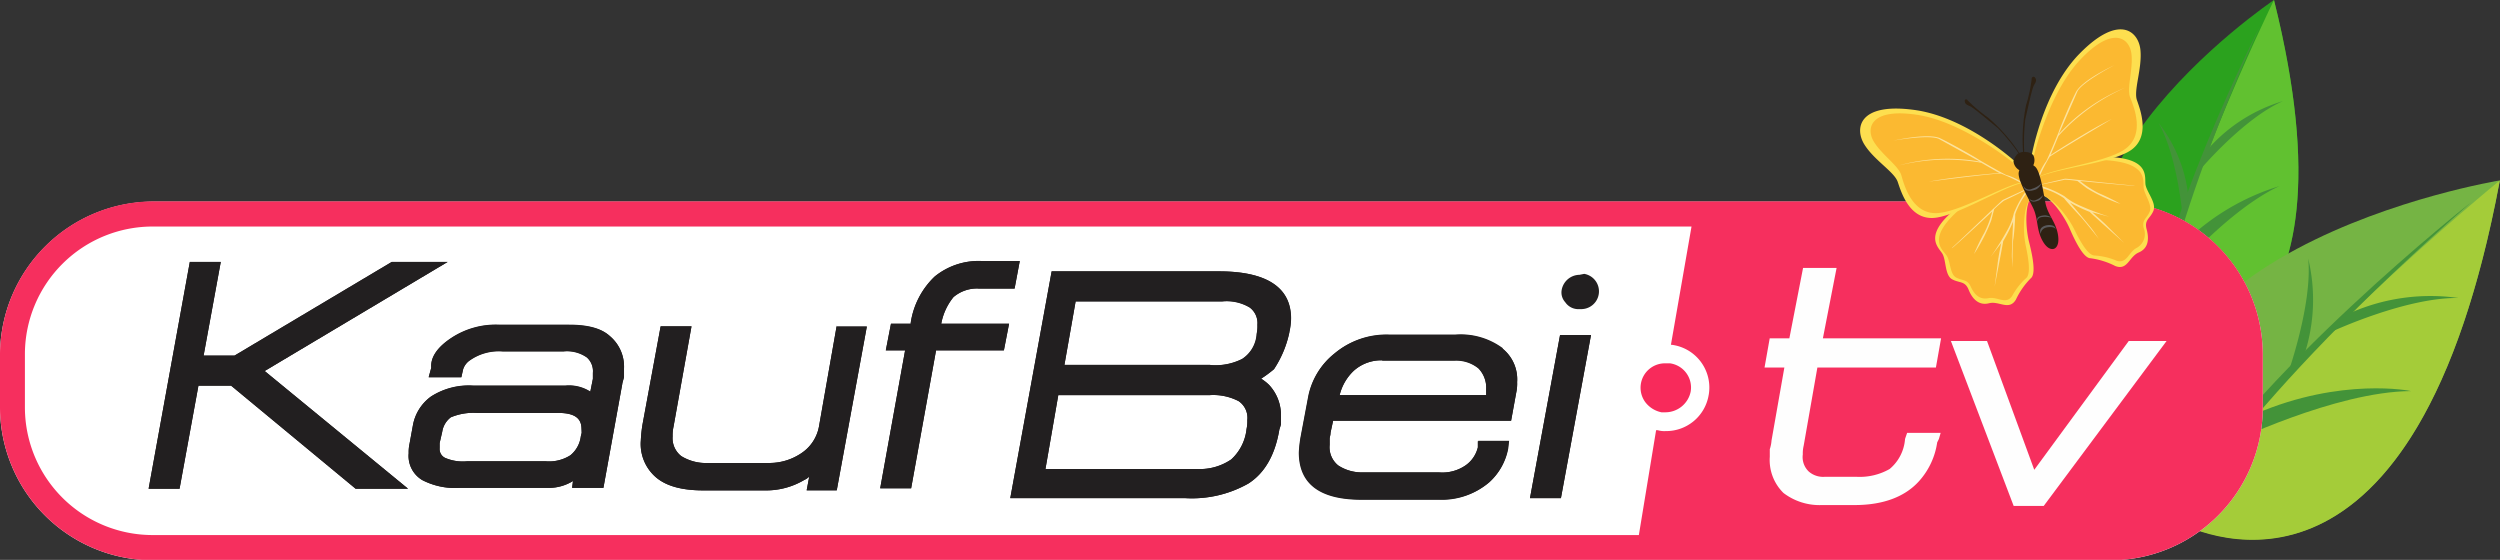 <svg xmlns="http://www.w3.org/2000/svg" viewBox="0 0 290.02 64.95"><rect x="0" y="0" width="290.02" height="64.95" fill="#333333" stroke="none"/><defs><style>.cls-1{fill:#2ba21e;}.cls-2{fill:#61c130;}.cls-3{fill:#439339;}.cls-4{fill:#75b444;}.cls-5{fill:#a4cc39;}.cls-6{fill:#221f20;}.cls-7{fill:#fff;}.cls-8{fill:#f82a5b;}.cls-9{fill:#f62f5e;}.cls-10{fill:#fefefe;}.cls-11{fill:#fddf4f;}.cls-12{fill:#fbb931;}.cls-13{fill:#fce29b;}.cls-14{fill:#dfd5e9;}.cls-15{fill:#2e2113;}.cls-16{fill:#59595b;}</style></defs><title>spring_logo</title><g id="Слой_2" data-name="Слой 2"><g id="Layer_1" data-name="Layer 1"><path class="cls-1" d="M263.8,0s-34.23,23-15.13,42C248.67,42,275.17,45.56,263.8,0Z"/><path class="cls-2" d="M249.18,42h0C250.66,26.75,263.8,0,263.8,0,274.22,41.78,252.81,42.24,249.18,42Z"/><path class="cls-3" d="M262.2,3s-12.08,23.51-13.53,39l.93.07S250.31,29.47,262.2,3Z"/><path class="cls-3" d="M252,29.63l-1.21,3.7s7.17-8.75,13.64-11.74A27,27,0,0,0,252,29.63Z"/><path class="cls-3" d="M256.29,17.13l-1,2.49s5-5.9,9.55-7.89A18.72,18.72,0,0,0,256.29,17.13Z"/><path class="cls-3" d="M250.38,34.4l-.5,3s-1.69-8.75-5-13.19A21.11,21.11,0,0,1,250.38,34.4Z"/><path class="cls-3" d="M253.86,22.72l-.66,2.35s-.6-7-2.8-10.82A16.69,16.69,0,0,1,253.86,22.72Z"/><path class="cls-4" d="M290,20.93S240,29.08,251.64,60C251.64,60,279.4,77.61,290,20.93Z"/><path class="cls-5" d="M252.19,60.37v0C261.66,44.06,290,20.93,290,20.93,280.28,72.9,256.14,62.46,252.19,60.37Z"/><path class="cls-3" d="M286.71,23.43S261.2,43.49,251.64,60l1,.55S259.87,46.93,286.71,23.43Z"/><path class="cls-3" d="M261.69,48l-3.24,3.5s12.49-6.09,21.24-6.13C279.69,45.35,271.65,43.72,261.69,48Z"/><path class="cls-3" d="M272.87,36.21l-2.38,2.27s8.59-4,14.7-3.91A23,23,0,0,0,272.87,36.21Z"/><path class="cls-3" d="M257.43,52.46l-2.12,3.13S257.9,45,256.52,38.33C256.52,38.33,259,44.1,257.43,52.46Z"/><path class="cls-3" d="M267.3,41.21l-1.94,2.29s2.93-8.17,2.41-13.51A20.51,20.51,0,0,1,267.3,41.21Z"/><path class="cls-6" d="M193.74,42.15h-.5a2.83,2.83,0,0,0-2.39,4.48,3.14,3.14,0,0,0,1.89,1.2h.5a3,3,0,0,0,2.89-2.39A2.83,2.83,0,0,0,193.74,42.15Z"/><path class="cls-6" d="M183.77,31.78l-.5.1a2.13,2.13,0,0,0-2.09,1.69,1.67,1.67,0,0,0,.4,1.49,1.83,1.83,0,0,0,1.4.8h.4a2.06,2.06,0,0,0,.4-4.09Z"/><path class="cls-7" d="M244.66,23.39H17.84A17.84,17.84,0,0,0,0,41v6.28A17.78,17.78,0,0,0,17.84,65H244.66A17.72,17.72,0,0,0,262.5,47.31V41A17.78,17.78,0,0,0,244.66,23.39Z"/><polygon class="cls-6" points="51.92 30.39 45.44 30.39 27.21 41.25 23.62 41.25 25.61 30.39 22.02 30.39 17.24 56.7 20.83 56.7 23.02 44.74 26.81 44.74 41.26 56.7 47.34 56.7 30.7 43.04 51.92 30.39"/><path class="cls-6" d="M66,37.66H57.9a9.37,9.37,0,0,0-5.48,1.49c-1.69,1.1-2.49,2.29-2.39,3.49l-.3,1.1h3.79l.2-.9a2,2,0,0,1,.7-1,5.84,5.84,0,0,1,3.89-1.1h7.08a4,4,0,0,1,2.69.7,2.13,2.13,0,0,1,.7,1.79v.7l-.3,1.49a4.58,4.58,0,0,0-2.89-.7H54.91A8.09,8.09,0,0,0,50,46a5.28,5.28,0,0,0-2.09,3.29l-.4,2.19a4.47,4.47,0,0,0-.1,1.1A3.25,3.25,0,0,0,49,55.7a8.32,8.32,0,0,0,4.29.9H63.68a5.36,5.36,0,0,0,2.79-.8l-.1.8H70l2.19-12.06c0-.1.1-.4.2-.8v-1A4.63,4.63,0,0,0,70.76,39C69.76,38.06,68.17,37.66,66,37.66Zm1.49,12.56-.1.4a3.36,3.36,0,0,1-1.2,2.19,4.58,4.58,0,0,1-2.89.7H54.21a5.17,5.17,0,0,1-2.59-.4A1.14,1.14,0,0,1,51,52v-.6l.3-1.3a2.59,2.59,0,0,1,1-1.69,6.71,6.71,0,0,1,3.09-.5h9.07c2.69-.1,3,1,3,1.89Z"/><path class="cls-6" d="M97.07,37.76,95,49.52a4.73,4.73,0,0,1-2.09,3.09,6.6,6.6,0,0,1-3.59,1.1H82.12a5.43,5.43,0,0,1-3.09-.8,2.63,2.63,0,0,1-1-2.29,4.47,4.47,0,0,1,.1-1.1l2.09-11.66H76.64L74.54,49.22a15.35,15.35,0,0,0-.2,1.89,5.09,5.09,0,0,0,1.79,4.29c1.2,1,3,1.49,5.48,1.49H88.8a8.63,8.63,0,0,0,4.48-1.2,2.09,2.09,0,0,0,.6-.4l-.3,1.59h3.49l3.49-19H97.07Z"/><path class="cls-6" d="M110.62,34.47a4.21,4.21,0,0,1,2.89-1h4.19l.6-3.19h-4.38a8.07,8.07,0,0,0-5.48,1.79,9.29,9.29,0,0,0-2.79,5.38v.1h-2.29l-.6,3.09H105l-2.89,16h3.59l2.89-16h7.87l.6-3.09h-7.87A6.86,6.86,0,0,1,110.62,34.47Z"/><path class="cls-6" d="M141.42,31.48H122L117.2,57.79h20.33a13.3,13.3,0,0,0,7.28-1.69c1.89-1.2,3.09-3.29,3.59-6.18,0-.1.1-.3.2-.7v-.9a5.12,5.12,0,0,0-1.4-3.69,5.48,5.48,0,0,0-.9-.7,14.25,14.25,0,0,0,1.49-1.1,12.32,12.32,0,0,0,1.79-4.29,7.75,7.75,0,0,0,.2-1.59C149.79,33.38,147,31.48,141.42,31.48Zm3.19,18.34a5.57,5.57,0,0,1-1.79,3.49,6.43,6.43,0,0,1-3.89,1.1H121.28l1.49-8.57h17.54a6.37,6.37,0,0,1,3.39.7,2.34,2.34,0,0,1,1,2.19A4.47,4.47,0,0,1,144.6,49.82Zm1.2-11.06a3.71,3.71,0,0,1-1.69,2.89,6.87,6.87,0,0,1-3.69.7H123.48l1.3-7.37h17a5.21,5.21,0,0,1,3.19.7,2.25,2.25,0,0,1,.9,2A4.47,4.47,0,0,1,145.8,38.76Z"/><path class="cls-6" d="M174.3,40.45a8.18,8.18,0,0,0-5.48-1.59h-7.67a9.37,9.37,0,0,0-6.38,2.19,8.45,8.45,0,0,0-3,4.88l-.9,4.78a14,14,0,0,0-.2,1.79c0,3.69,2.49,5.48,7.28,5.48h9a8.48,8.48,0,0,0,5.78-2,7,7,0,0,0,2.19-3.89l.1-.9h-3.59v.7A3.57,3.57,0,0,1,170,54a4.75,4.75,0,0,1-3.09.8h-8.77a5,5,0,0,1-2.89-.8,2.71,2.71,0,0,1-1-2.39v-.7c0-.2.1-.4.1-.7l.3-1.4H175.3l.6-3.29a4.85,4.85,0,0,0,.1-1.2A4.58,4.58,0,0,0,174.3,40.45Zm-1.89,5.38h-17A5.73,5.73,0,0,1,157.06,43a4.77,4.77,0,0,1,3.29-1.2h8.37a4.08,4.08,0,0,1,2.79.9,3.23,3.23,0,0,1,.9,2.39Z"/><polygon class="cls-6" points="177.49 57.79 181.08 57.79 184.57 38.86 180.98 38.86 177.49 57.79"/><g id="Page-1"><g id="Homepage-_-1920" data-name="Homepage-&gt;-1920"><g id="logo"><path id="Fill-1" class="cls-8" d="M193.24,42.15a2.83,2.83,0,0,0-2.39,4.48,3.14,3.14,0,0,0,1.89,1.2h.5a3,3,0,0,0,2.89-2.39,2.83,2.83,0,0,0-2.39-3.29h-.5"/><path id="Fill-3" class="cls-6" d="M183.27,31.88a2.13,2.13,0,0,0-2.09,1.69,1.67,1.67,0,0,0,.4,1.49,1.83,1.83,0,0,0,1.4.8h.4a2.06,2.06,0,0,0,.4-4.09l-.5.1"/><g id="Group-7"><path id="Fill-5" class="cls-9" d="M198.22,45.82a5,5,0,0,1-5,4.19,2.76,2.76,0,0,1-.9-.1h-.2l-2,12.16H17.84A14.82,14.82,0,0,1,2.89,47.31V41A14.82,14.82,0,0,1,17.84,26.28H196.23L193.84,40h.1a5,5,0,0,1,4.29,5.78m46.44-22.42H17.84A17.84,17.84,0,0,0,0,41v6.28A17.78,17.78,0,0,0,17.84,65H244.66A17.72,17.72,0,0,0,262.5,47.31V41a17.78,17.78,0,0,0-17.84-17.64"/></g><polygon id="Fill-8" class="cls-6" points="51.92 30.39 45.44 30.39 27.21 41.25 23.62 41.25 25.61 30.39 22.02 30.39 17.24 56.7 20.83 56.7 23.02 44.74 26.81 44.74 41.26 56.7 47.34 56.7 30.7 43.04 51.92 30.39"/><path id="Fill-10" class="cls-6" d="M67.47,49.82v.4l-.1.4a3.36,3.36,0,0,1-1.2,2.19,4.58,4.58,0,0,1-2.89.7H54.21a5.17,5.17,0,0,1-2.59-.4A1.14,1.14,0,0,1,51,52v-.6l.3-1.3a2.59,2.59,0,0,1,1-1.69,6.71,6.71,0,0,1,3.09-.5h9.07c2.69-.1,3,1,3,1.89M70.76,39c-1-.9-2.59-1.3-4.78-1.3H57.9a9.37,9.37,0,0,0-5.48,1.49c-1.69,1.1-2.49,2.29-2.39,3.49l-.3,1.1h3.79l.2-.9a2,2,0,0,1,.7-1,5.84,5.84,0,0,1,3.89-1.1h7.08a4,4,0,0,1,2.69.7,2.13,2.13,0,0,1,.7,1.79v.7l-.3,1.49a4.58,4.58,0,0,0-2.89-.7H54.91A8.09,8.09,0,0,0,50,46a5.28,5.28,0,0,0-2.09,3.29l-.4,2.19a4.47,4.47,0,0,0-.1,1.1A3.25,3.25,0,0,0,49,55.7a8.32,8.32,0,0,0,4.29.9H63.68a5.36,5.36,0,0,0,2.79-.8h0l-.1.8H70l2.19-12.06c0-.1.1-.4.2-.8v-1A4.63,4.63,0,0,0,70.76,39"/><path id="Fill-12" class="cls-6" d="M97.07,37.76,95,49.52a4.73,4.73,0,0,1-2.09,3.09,6.6,6.6,0,0,1-3.59,1.1H82.12a5.43,5.43,0,0,1-3.09-.8,2.63,2.63,0,0,1-1-2.29,4.47,4.47,0,0,1,.1-1.1l2.09-11.66H76.64L74.54,49.22a15.35,15.35,0,0,0-.2,1.89,5.09,5.09,0,0,0,1.79,4.29c1.2,1,3,1.49,5.48,1.49H88.8a8.63,8.63,0,0,0,4.48-1.2,2.08,2.08,0,0,0,.6-.4l-.3,1.59h3.49l3.49-19H97.07"/><path id="Fill-14" class="cls-6" d="M113.51,33.48h4.19l.6-3.19h-4.38a8.07,8.07,0,0,0-5.48,1.79,9.29,9.29,0,0,0-2.79,5.38v.1h-2.29l-.6,3.09H105l-2.89,16h3.59l2.89-16h7.87l.6-3.09h-7.87a6.86,6.86,0,0,1,1.4-3.09,4.21,4.21,0,0,1,2.89-1"/><path id="Fill-16" class="cls-10" d="M221,50.92h0a5,5,0,0,1-1.79,3.49,7,7,0,0,1-3.89.9h-3.59a2.54,2.54,0,0,1-1.89-.6,2.31,2.31,0,0,1-.7-2,3.74,3.74,0,0,1,.1-1l1.59-9.07h13.75l.6-3.39H211.47l1.59-8.17h-3.89l-1.59,8.17H205.3l-.6,3.39H207l-1.49,8.47h0a4.06,4.06,0,0,1-.2,1h0V53a5.34,5.34,0,0,0,1.59,4.19,6.89,6.89,0,0,0,4.48,1.4h3.79c3.19,0,5.78-.9,7.47-2.79a8.55,8.55,0,0,0,2.09-4.48h0l.2-.4.2-.7h-3.89Z"/><polygon id="Fill-18" class="cls-10" points="250.24 39.56 246.95 39.56 235.99 54.5 230.51 39.56 226.32 39.56 233.6 58.69 237.09 58.69 251.34 39.56 250.24 39.56"/><path id="Fill-20" class="cls-6" d="M142.81,53.31a6.43,6.43,0,0,1-3.89,1.1H121.28l1.49-8.57h17.54a6.37,6.37,0,0,1,3.39.7,2.34,2.34,0,0,1,1,2.19,4.47,4.47,0,0,1-.1,1.1,5.57,5.57,0,0,1-1.79,3.49m-2.39-11H123.48l1.3-7.37h17a5.21,5.21,0,0,1,3.19.7,2.25,2.25,0,0,1,.9,2,4.47,4.47,0,0,1-.1,1.1,3.71,3.71,0,0,1-1.69,2.89,6.87,6.87,0,0,1-3.69.7m9.17-3.79a7.75,7.75,0,0,0,.2-1.59c0-3.59-2.79-5.48-8.37-5.48H122L117.2,57.79h20.33a13.3,13.3,0,0,0,7.28-1.69c1.89-1.2,3.09-3.29,3.59-6.18,0-.1.1-.3.2-.7v-.9a5.12,5.12,0,0,0-1.4-3.69,5.48,5.48,0,0,0-.9-.7,14.26,14.26,0,0,0,1.49-1.1,12.31,12.31,0,0,0,1.79-4.29"/><path id="Fill-22" class="cls-6" d="M160.35,41.85h8.37a4.08,4.08,0,0,1,2.79.9,3.23,3.23,0,0,1,.9,2.39v.7h-17A5.73,5.73,0,0,1,157.06,43a4.77,4.77,0,0,1,3.29-1.2m14-1.4a8.18,8.18,0,0,0-5.48-1.59h-7.67a9.37,9.37,0,0,0-6.38,2.19,8.45,8.45,0,0,0-3,4.88l-.9,4.78a14,14,0,0,0-.2,1.79c0,3.69,2.49,5.48,7.28,5.48h9a8.48,8.48,0,0,0,5.78-2,7,7,0,0,0,2.19-3.89l.1-.9h-3.59v.7A3.57,3.57,0,0,1,170,54a4.75,4.75,0,0,1-3.09.8h-8.77a5,5,0,0,1-2.89-.8,2.71,2.71,0,0,1-1-2.39v-.7c0-.2.1-.4.1-.7l.3-1.4H175.3l.6-3.29a4.85,4.85,0,0,0,.1-1.2,4.58,4.58,0,0,0-1.69-3.89"/><polygon id="Fill-24" class="cls-6" points="180.98 38.86 177.49 57.79 181.08 57.79 184.57 38.86 180.98 38.86"/></g></g></g><path class="cls-11" d="M235.31,21.11s-3-.86-7.38,2.3c-5.36,3.87-2.95,5.28-2.55,6.11s.25,2.44,1.1,2.89,1.48.16,1.9,1.21,1.18,1.86,2.36,1.56,2.32.9,3.12-.42a8.84,8.84,0,0,1,1.72-2.47c.59-.45.3-2.28-.18-4.16s-.51-4.9.5-5.52Z"/><path class="cls-12" d="M235.29,21.2s-3.12-.87-7.44,2.65c-4.66,3.8-2.45,5.1-2,5.84s.34,2.11,1.09,2.51,1.28.17,1.68,1.05,1,1.55,2.06,1.34,2,.8,2.74-.24A7.8,7.8,0,0,1,235,32.3c.58-.38.39-2,0-3.81s-.28-5,.8-5.66Z"/><path class="cls-11" d="M234.06,19s-5.72-5.38-11.93-6.24c-6.54-.91-7,2.15-5.85,4s3.47,3.17,3.87,4.34,1.4,4.59,4.47,4.15,9-4.34,10.72-4.1A4,4,0,0,0,234.06,19Z"/><path class="cls-12" d="M233.7,19s-5.83-4.83-11.23-5.67-6,1.48-5.15,3,2.93,2.89,3.25,4,1.25,4.66,4.32,4.38,8.68-3.91,10.4-3.59A4.89,4.89,0,0,0,233.7,19Z"/><path class="cls-13" d="M235.07,21.57a5.87,5.87,0,0,0-2.35-1.28c-.67-.32-3.05-1.69-3.23-1.81-.36-.25-3-1.76-4.39-2.43s-5.44.26-5.44.26,4-.72,5.24-.21l4.79,2.65a21.18,21.18,0,0,0-9.44.45,23.11,23.11,0,0,1,9.6-.32s1.88,1.09,2.1,1.19c0,0-5.1.4-8.18,1,0,0,7.73-1,8.38-.93A21.32,21.32,0,0,1,235.07,21.57Z"/><path class="cls-13" d="M232.32,23.21c-.15.09-4.51,4.3-5.79,5.46-.92,1,4.59-4.14,4.59-4.14a11.86,11.86,0,0,1-.89,2.41A24.09,24.09,0,0,0,229,29.47a20.08,20.08,0,0,0,2-3.9l.34-1.3a11.13,11.13,0,0,1,1.15-1c.2-.07,2.76-1.34,2.76-1.34l.05-.1S232.46,23.12,232.32,23.21Z"/><path class="cls-14" d="M230.9,29.82l-.3.39Z"/><path class="cls-13" d="M233.62,24.74a7.06,7.06,0,0,1-.71,1.88,33.56,33.56,0,0,1-2,3.21l1.25-1.63s-.36,1.7-.43,2.49l-.34,2.58s.92-4.77,1-5.3a16.59,16.59,0,0,0,1.14-2.26s-.15,3.63-.14,4,.07,1.35.07,1.35,0-2.79.1-3.31.23-2.33.22-2.9A8.39,8.39,0,0,1,235,22.54l0-.33A12.53,12.53,0,0,0,233.62,24.74Z"/><path class="cls-11" d="M235.91,20.9s1.86-2.52,7.24-2.69c6.61-.22,5.56,2.38,5.76,3.28s1.29,2.08.89,3-1.07,1-.77,2.12.21,2.2-.92,2.68-1.29,2.13-2.72,1.57a8.94,8.94,0,0,0-2.87-.9c-.74,0-1.63-1.62-2.4-3.4s-2.6-4.19-3.78-4.06Z"/><path class="cls-12" d="M236,21s1.94-2.6,7.51-2.45c6,.16,5,2.54,5.19,3.38s1,1.88.67,2.65-.91.92-.69,1.86a1.84,1.84,0,0,1-.81,2.32c-.93.46-1.11,1.86-2.32,1.49a7.69,7.69,0,0,0-2.56-.61c-.69,0-1.55-1.37-2.34-3s-2.81-4.1-4.09-4Z"/><path class="cls-11" d="M235.61,18.46s1.24-7.75,5.63-12.23c4.62-4.71,6.87-2.58,7.07-.41s-.81,4.64-.41,5.79,1.69,4.49-1,6-9.81,2.09-11,3.31A3.93,3.93,0,0,1,235.61,18.46Z"/><path class="cls-12" d="M235.9,18.27s1.67-7.38,5.43-11.35,5.66-2.51,5.92-.77-.56,4.08-.14,5.14,1.86,4.45-.74,6.11-9.26,2.21-10.43,3.52A4.94,4.94,0,0,1,235.9,18.27Z"/><path class="cls-13" d="M236.31,21.15a5.84,5.84,0,0,1,1.07-2.46c.33-.66,1.39-3.2,1.45-3.4.13-.42,1.27-3.2,2-4.61s4.46-3.12,4.46-3.12-3.6,1.87-4.27,3l-2.18,5a21.22,21.22,0,0,1,7.75-5.41,23.1,23.1,0,0,0-7.79,5.62s-.82,2-.93,2.22c0,0,4.28-2.8,7.11-4.18,0,0-6.72,4-7.2,4.38A20.84,20.84,0,0,0,236.31,21.15Z"/><path class="cls-13" d="M247.48,21.52c-1.72-.14-7.75-.81-7.91-.79s-3.16.75-3.16.75l.1,0s2.81-.57,3-.63A11,11,0,0,1,241,21l1.07.83A20,20,0,0,0,246,23.66a24.27,24.27,0,0,0-2.53-1.25A11.86,11.86,0,0,1,241.31,21S248.8,21.72,247.48,21.52Z"/><path class="cls-13" d="M241.18,23.8a7.33,7.33,0,0,1-1.71-1.05,12.38,12.38,0,0,0-2.63-1.17l.18.28A8.32,8.32,0,0,1,239.45,23c.34.45,1.57,1.77,1.94,2.16s2.1,2.56,2.1,2.56-.53-.78-.77-1.11-2.58-3.12-2.58-3.12a16.54,16.54,0,0,0,2.28,1.09c.37.39,4,3.6,4,3.6l-1.85-1.84c-.54-.58-1.86-1.71-1.86-1.71l2,.52A34.05,34.05,0,0,1,241.18,23.8Z"/><path class="cls-13" d="M244.72,25.11l.48.13Z"/><path class="cls-15" d="M235.7,9.07a16.9,16.9,0,0,1-.66,3.12,19.91,19.91,0,0,0-.35,5.43l-.25.05-.19.07a20,20,0,0,0-3.58-4.07,17.92,17.92,0,0,1-2.44-2.06c0-.09-.34-.19-.3.15s.27.41.65.58,2.47,1.94,3.19,2.52a24.05,24.05,0,0,1,2.4,2.92.64.64,0,0,0-.28.27h0a1.39,1.39,0,0,0-.31.69,1.35,1.35,0,0,0,.68,1,1.16,1.16,0,0,0-.07.26c-.15.82,1.06,2.87,1.66,4.11s.37,2.44,1.06,3.75,1.37,1,1.37,1,.7-.17.46-1.64-1.16-2.27-1.44-3.62-.59-3.71-1.21-4.27l-.21-.16a1.35,1.35,0,0,0,0-1.17,1.22,1.22,0,0,0-.8-.36.68.68,0,0,0-.26,0,24.49,24.49,0,0,1,.13-3.8c.21-.89.78-3.57,1-3.94s.34-.57.16-.86S235.67,9,235.7,9.07Z"/><path class="cls-16" d="M234.74,21.56a.73.73,0,0,0,1,.34,2.59,2.59,0,0,0,1.08-.63,1.41,1.41,0,0,1-.63.71C235.75,22.13,234.88,22.39,234.74,21.56Z"/><path class="cls-16" d="M235.41,23a.58.58,0,0,0,.78.2,2,2,0,0,0,.81-.57,1.1,1.1,0,0,1-.45.61C236.25,23.35,235.58,23.62,235.41,23Z"/><path class="cls-16" d="M236.38,25.7s-.08-.46.56-.53a2.53,2.53,0,0,1,1.07.1,1.43,1.43,0,0,0-.77-.29C236.87,25,236.12,25.09,236.38,25.7Z"/><path class="cls-16" d="M236.74,27.13s0-.67.83-.77.9.24.9.24a.51.51,0,0,0-.46-.46C237.61,26,236.36,26.24,236.74,27.13Z"/></g></g></svg>